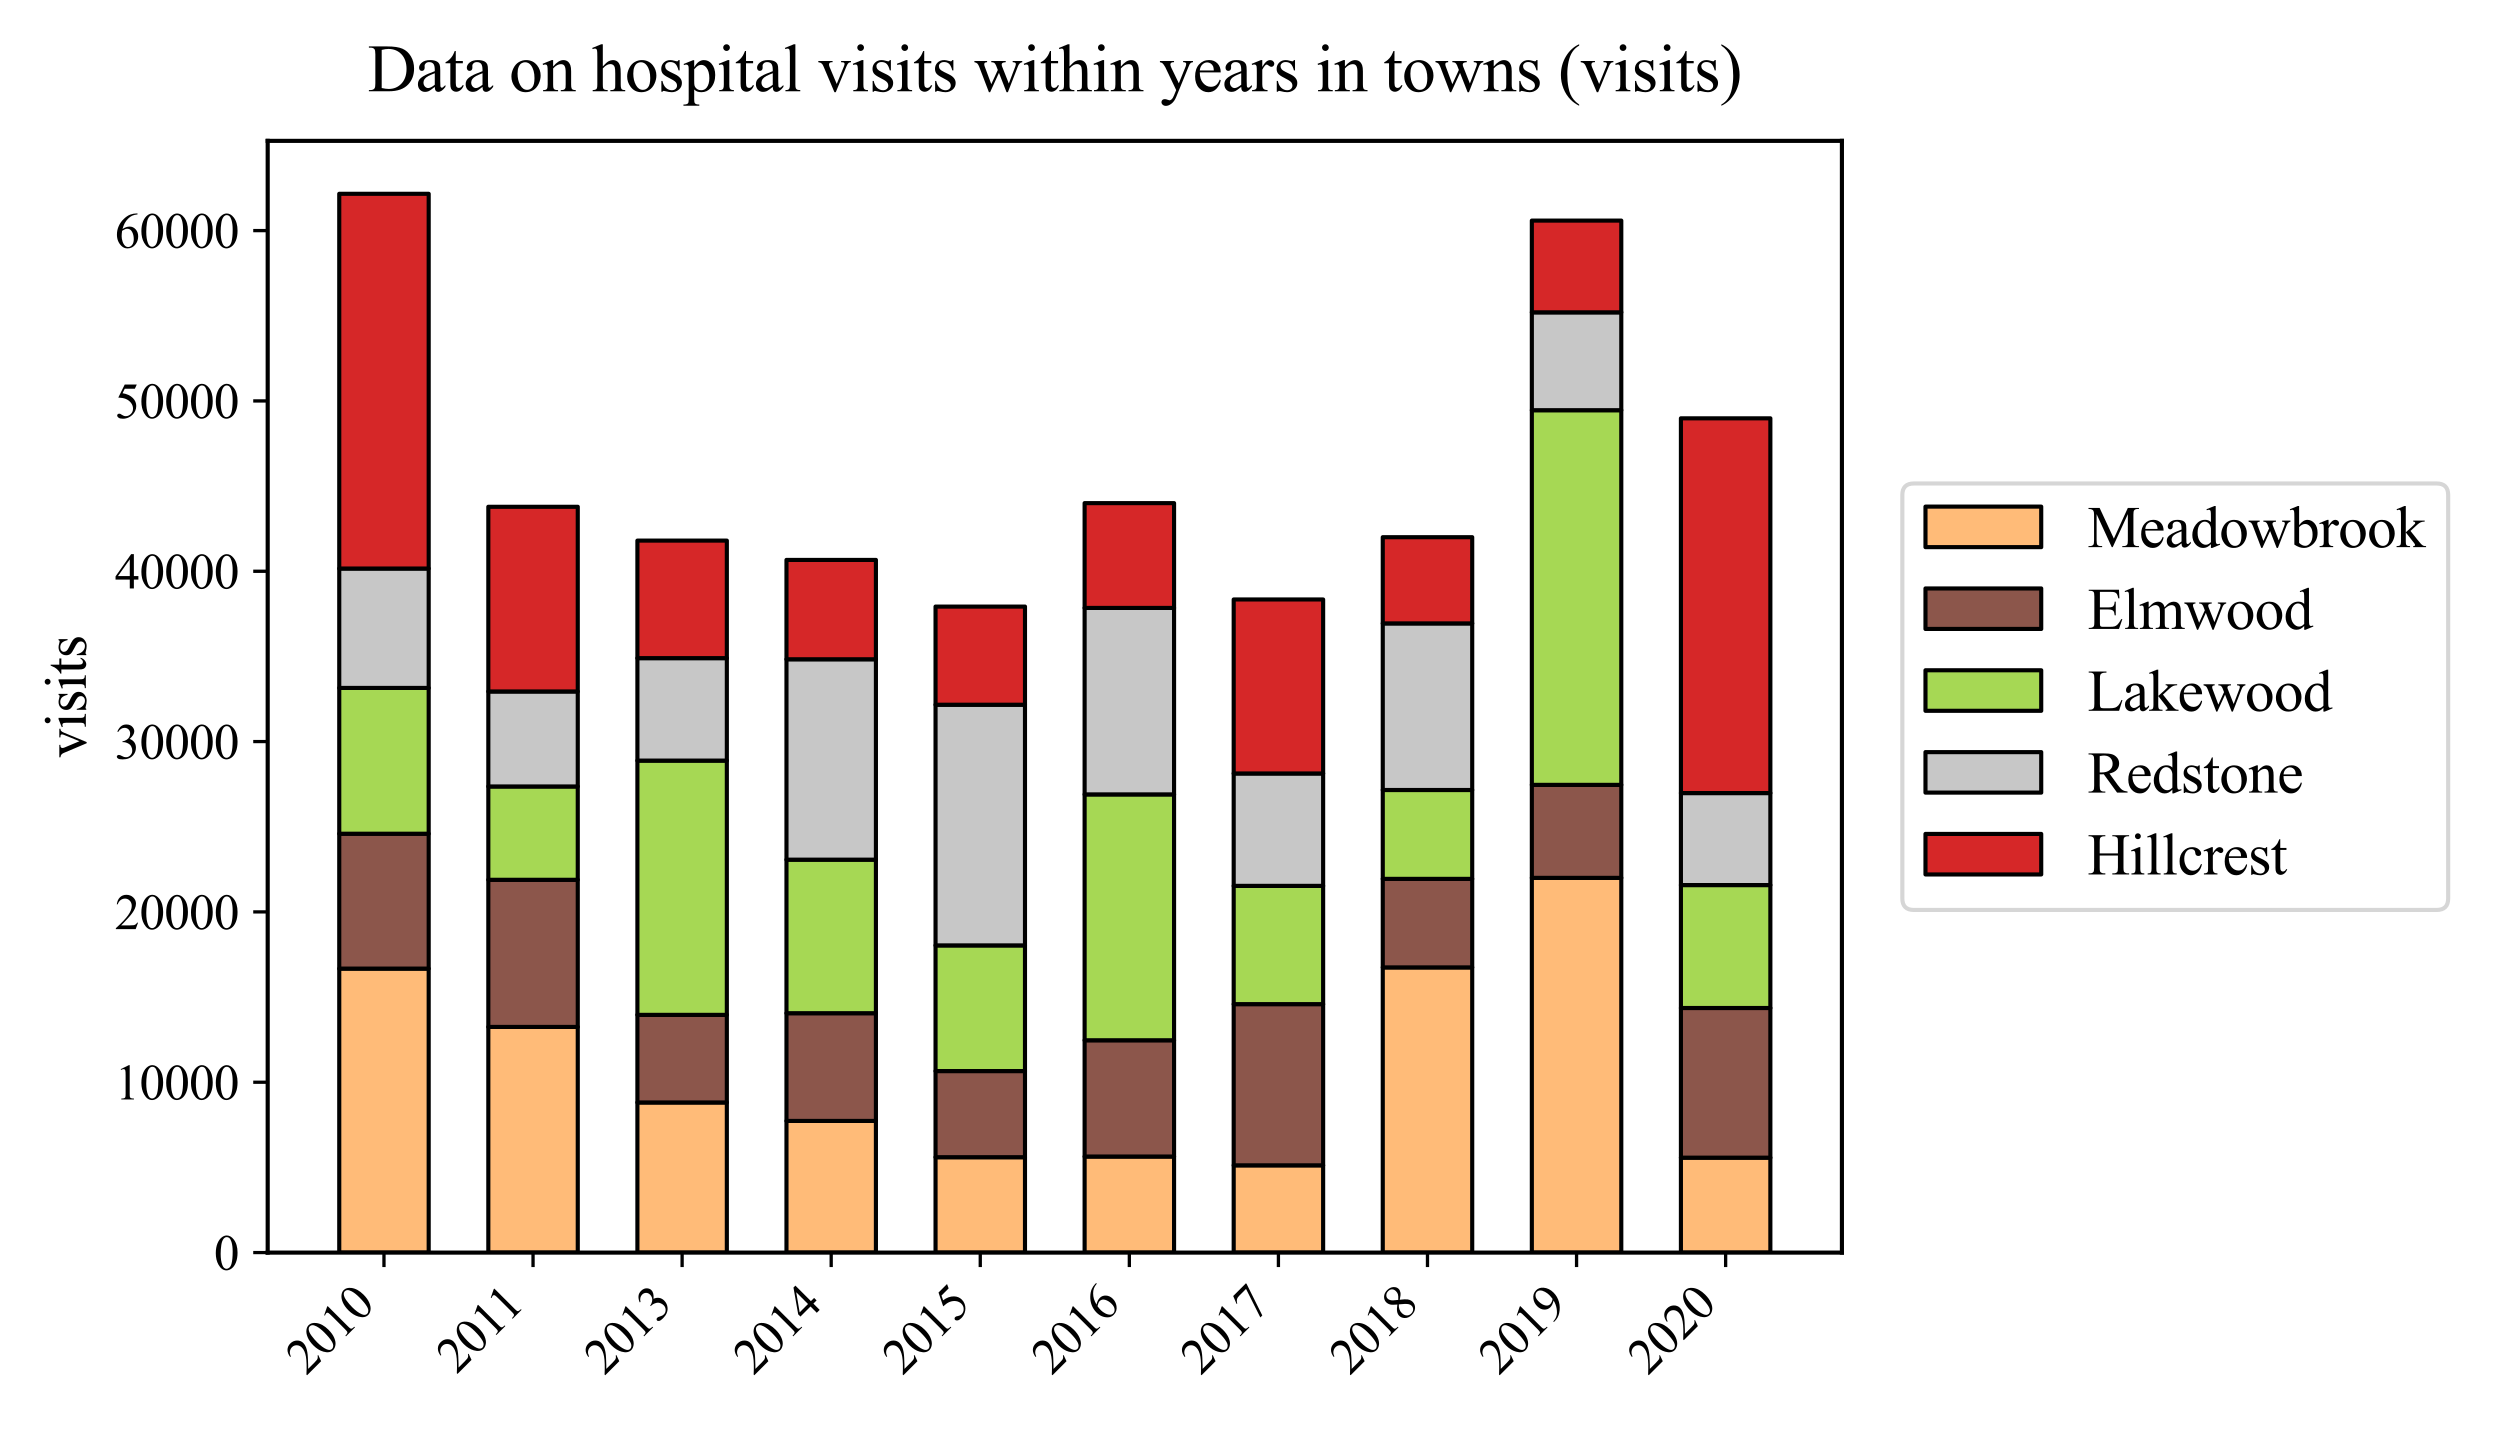 <?xml version="1.0" encoding="utf-8" standalone="no"?>
<!DOCTYPE svg PUBLIC "-//W3C//DTD SVG 1.1//EN"
  "http://www.w3.org/Graphics/SVG/1.1/DTD/svg11.dtd">
<svg xmlns:xlink="http://www.w3.org/1999/xlink" width="604.8pt" height="345.6pt" viewBox="0 0 604.8 345.6" xmlns="http://www.w3.org/2000/svg" version="1.1">
 <defs>
  <style type="text/css">*{stroke-linejoin: round; stroke-linecap: butt}</style>
 </defs>
 <g id="figure_1">
  <g id="patch_1">
   <path d="M 0 345.6 
L 604.8 345.6 
L 604.8 0 
L 0 0 
z
" style="fill: #ffffff"/>
  </g>
  <g id="axes_1">
   <g id="patch_2">
    <path d="M 64.76 303.023 
L 445.596 303.023 
L 445.596 34.08 
L 64.76 34.08 
z
" style="fill: #ffffff"/>
   </g>
   <g id="patch_3">
    <path d="M 82.071 303.023 
L 103.709 303.023 
L 103.709 234.332 
L 82.071 234.332 
z
" clip-path="url(#p3a86b2fcef)" style="fill: #ffbb78; stroke: #000000; stroke-linejoin: miter"/>
   </g>
   <g id="patch_4">
    <path d="M 118.135 303.023 
L 139.773 303.023 
L 139.773 248.437 
L 118.135 248.437 
z
" clip-path="url(#p3a86b2fcef)" style="fill: #ffbb78; stroke: #000000; stroke-linejoin: miter"/>
   </g>
   <g id="patch_5">
    <path d="M 154.199 303.023 
L 175.837 303.023 
L 175.837 266.708 
L 154.199 266.708 
z
" clip-path="url(#p3a86b2fcef)" style="fill: #ffbb78; stroke: #000000; stroke-linejoin: miter"/>
   </g>
   <g id="patch_6">
    <path d="M 190.263 303.023 
L 211.901 303.023 
L 211.901 271.174 
L 190.263 271.174 
z
" clip-path="url(#p3a86b2fcef)" style="fill: #ffbb78; stroke: #000000; stroke-linejoin: miter"/>
   </g>
   <g id="patch_7">
    <path d="M 226.327 303.023 
L 247.965 303.023 
L 247.965 279.943 
L 226.327 279.943 
z
" clip-path="url(#p3a86b2fcef)" style="fill: #ffbb78; stroke: #000000; stroke-linejoin: miter"/>
   </g>
   <g id="patch_8">
    <path d="M 262.391 303.023 
L 284.029 303.023 
L 284.029 279.791 
L 262.391 279.791 
z
" clip-path="url(#p3a86b2fcef)" style="fill: #ffbb78; stroke: #000000; stroke-linejoin: miter"/>
   </g>
   <g id="patch_9">
    <path d="M 298.455 303.023 
L 320.093 303.023 
L 320.093 281.913 
L 298.455 281.913 
z
" clip-path="url(#p3a86b2fcef)" style="fill: #ffbb78; stroke: #000000; stroke-linejoin: miter"/>
   </g>
   <g id="patch_10">
    <path d="M 334.519 303.023 
L 356.157 303.023 
L 356.157 234.031 
L 334.519 234.031 
z
" clip-path="url(#p3a86b2fcef)" style="fill: #ffbb78; stroke: #000000; stroke-linejoin: miter"/>
   </g>
   <g id="patch_11">
    <path d="M 370.583 303.023 
L 392.221 303.023 
L 392.221 212.368 
L 370.583 212.368 
z
" clip-path="url(#p3a86b2fcef)" style="fill: #ffbb78; stroke: #000000; stroke-linejoin: miter"/>
   </g>
   <g id="patch_12">
    <path d="M 406.647 303.023 
L 428.285 303.023 
L 428.285 280.063 
L 406.647 280.063 
z
" clip-path="url(#p3a86b2fcef)" style="fill: #ffbb78; stroke: #000000; stroke-linejoin: miter"/>
   </g>
   <g id="patch_13">
    <path d="M 82.071 234.332 
L 103.709 234.332 
L 103.709 201.692 
L 82.071 201.692 
z
" clip-path="url(#p3a86b2fcef)" style="fill: #8c564b; stroke: #000000; stroke-linejoin: miter"/>
   </g>
   <g id="patch_14">
    <path d="M 118.135 248.437 
L 139.773 248.437 
L 139.773 212.834 
L 118.135 212.834 
z
" clip-path="url(#p3a86b2fcef)" style="fill: #8c564b; stroke: #000000; stroke-linejoin: miter"/>
   </g>
   <g id="patch_15">
    <path d="M 154.199 266.708 
L 175.837 266.708 
L 175.837 245.511 
L 154.199 245.511 
z
" clip-path="url(#p3a86b2fcef)" style="fill: #8c564b; stroke: #000000; stroke-linejoin: miter"/>
   </g>
   <g id="patch_16">
    <path d="M 190.263 271.174 
L 211.901 271.174 
L 211.901 245.111 
L 190.263 245.111 
z
" clip-path="url(#p3a86b2fcef)" style="fill: #8c564b; stroke: #000000; stroke-linejoin: miter"/>
   </g>
   <g id="patch_17">
    <path d="M 226.327 279.943 
L 247.965 279.943 
L 247.965 259.113 
L 226.327 259.113 
z
" clip-path="url(#p3a86b2fcef)" style="fill: #8c564b; stroke: #000000; stroke-linejoin: miter"/>
   </g>
   <g id="patch_18">
    <path d="M 262.391 279.791 
L 284.029 279.791 
L 284.029 251.663 
L 262.391 251.663 
z
" clip-path="url(#p3a86b2fcef)" style="fill: #8c564b; stroke: #000000; stroke-linejoin: miter"/>
   </g>
   <g id="patch_19">
    <path d="M 298.455 281.913 
L 320.093 281.913 
L 320.093 242.927 
L 298.455 242.927 
z
" clip-path="url(#p3a86b2fcef)" style="fill: #8c564b; stroke: #000000; stroke-linejoin: miter"/>
   </g>
   <g id="patch_20">
    <path d="M 334.519 234.031 
L 356.157 234.031 
L 356.157 212.62 
L 334.519 212.62 
z
" clip-path="url(#p3a86b2fcef)" style="fill: #8c564b; stroke: #000000; stroke-linejoin: miter"/>
   </g>
   <g id="patch_21">
    <path d="M 370.583 212.368 
L 392.221 212.368 
L 392.221 189.87 
L 370.583 189.87 
z
" clip-path="url(#p3a86b2fcef)" style="fill: #8c564b; stroke: #000000; stroke-linejoin: miter"/>
   </g>
   <g id="patch_22">
    <path d="M 406.647 280.063 
L 428.285 280.063 
L 428.285 243.854 
L 406.647 243.854 
z
" clip-path="url(#p3a86b2fcef)" style="fill: #8c564b; stroke: #000000; stroke-linejoin: miter"/>
   </g>
   <g id="patch_23">
    <path d="M 82.071 201.692 
L 103.709 201.692 
L 103.709 166.431 
L 82.071 166.431 
z
" clip-path="url(#p3a86b2fcef)" style="fill: #a6d854; stroke: #000000; stroke-linejoin: miter"/>
   </g>
   <g id="patch_24">
    <path d="M 118.135 212.834 
L 139.773 212.834 
L 139.773 190.257 
L 118.135 190.257 
z
" clip-path="url(#p3a86b2fcef)" style="fill: #a6d854; stroke: #000000; stroke-linejoin: miter"/>
   </g>
   <g id="patch_25">
    <path d="M 154.199 245.511 
L 175.837 245.511 
L 175.837 184.006 
L 154.199 184.006 
z
" clip-path="url(#p3a86b2fcef)" style="fill: #a6d854; stroke: #000000; stroke-linejoin: miter"/>
   </g>
   <g id="patch_26">
    <path d="M 190.263 245.111 
L 211.901 245.111 
L 211.901 207.968 
L 190.263 207.968 
z
" clip-path="url(#p3a86b2fcef)" style="fill: #a6d854; stroke: #000000; stroke-linejoin: miter"/>
   </g>
   <g id="patch_27">
    <path d="M 226.327 259.113 
L 247.965 259.113 
L 247.965 228.707 
L 226.327 228.707 
z
" clip-path="url(#p3a86b2fcef)" style="fill: #a6d854; stroke: #000000; stroke-linejoin: miter"/>
   </g>
   <g id="patch_28">
    <path d="M 262.391 251.663 
L 284.029 251.663 
L 284.029 192.185 
L 262.391 192.185 
z
" clip-path="url(#p3a86b2fcef)" style="fill: #a6d854; stroke: #000000; stroke-linejoin: miter"/>
   </g>
   <g id="patch_29">
    <path d="M 298.455 242.927 
L 320.093 242.927 
L 320.093 214.313 
L 298.455 214.313 
z
" clip-path="url(#p3a86b2fcef)" style="fill: #a6d854; stroke: #000000; stroke-linejoin: miter"/>
   </g>
   <g id="patch_30">
    <path d="M 334.519 212.62 
L 356.157 212.62 
L 356.157 191.114 
L 334.519 191.114 
z
" clip-path="url(#p3a86b2fcef)" style="fill: #a6d854; stroke: #000000; stroke-linejoin: miter"/>
   </g>
   <g id="patch_31">
    <path d="M 370.583 189.87 
L 392.221 189.87 
L 392.221 99.236 
L 370.583 99.236 
z
" clip-path="url(#p3a86b2fcef)" style="fill: #a6d854; stroke: #000000; stroke-linejoin: miter"/>
   </g>
   <g id="patch_32">
    <path d="M 406.647 243.854 
L 428.285 243.854 
L 428.285 214.12 
L 406.647 214.12 
z
" clip-path="url(#p3a86b2fcef)" style="fill: #a6d854; stroke: #000000; stroke-linejoin: miter"/>
   </g>
   <g id="patch_33">
    <path d="M 82.071 166.431 
L 103.709 166.431 
L 103.709 137.541 
L 82.071 137.541 
z
" clip-path="url(#p3a86b2fcef)" style="fill: #c7c7c7; stroke: #000000; stroke-linejoin: miter"/>
   </g>
   <g id="patch_34">
    <path d="M 118.135 190.257 
L 139.773 190.257 
L 139.773 167.284 
L 118.135 167.284 
z
" clip-path="url(#p3a86b2fcef)" style="fill: #c7c7c7; stroke: #000000; stroke-linejoin: miter"/>
   </g>
   <g id="patch_35">
    <path d="M 154.199 184.006 
L 175.837 184.006 
L 175.837 159.22 
L 154.199 159.22 
z
" clip-path="url(#p3a86b2fcef)" style="fill: #c7c7c7; stroke: #000000; stroke-linejoin: miter"/>
   </g>
   <g id="patch_36">
    <path d="M 190.263 207.968 
L 211.901 207.968 
L 211.901 159.488 
L 190.263 159.488 
z
" clip-path="url(#p3a86b2fcef)" style="fill: #c7c7c7; stroke: #000000; stroke-linejoin: miter"/>
   </g>
   <g id="patch_37">
    <path d="M 226.327 228.707 
L 247.965 228.707 
L 247.965 170.482 
L 226.327 170.482 
z
" clip-path="url(#p3a86b2fcef)" style="fill: #c7c7c7; stroke: #000000; stroke-linejoin: miter"/>
   </g>
   <g id="patch_38">
    <path d="M 262.391 192.185 
L 284.029 192.185 
L 284.029 147.068 
L 262.391 147.068 
z
" clip-path="url(#p3a86b2fcef)" style="fill: #c7c7c7; stroke: #000000; stroke-linejoin: miter"/>
   </g>
   <g id="patch_39">
    <path d="M 298.455 214.313 
L 320.093 214.313 
L 320.093 187.113 
L 298.455 187.113 
z
" clip-path="url(#p3a86b2fcef)" style="fill: #c7c7c7; stroke: #000000; stroke-linejoin: miter"/>
   </g>
   <g id="patch_40">
    <path d="M 334.519 191.114 
L 356.157 191.114 
L 356.157 150.81 
L 334.519 150.81 
z
" clip-path="url(#p3a86b2fcef)" style="fill: #c7c7c7; stroke: #000000; stroke-linejoin: miter"/>
   </g>
   <g id="patch_41">
    <path d="M 370.583 99.236 
L 392.221 99.236 
L 392.221 75.554 
L 370.583 75.554 
z
" clip-path="url(#p3a86b2fcef)" style="fill: #c7c7c7; stroke: #000000; stroke-linejoin: miter"/>
   </g>
   <g id="patch_42">
    <path d="M 406.647 214.12 
L 428.285 214.12 
L 428.285 191.856 
L 406.647 191.856 
z
" clip-path="url(#p3a86b2fcef)" style="fill: #c7c7c7; stroke: #000000; stroke-linejoin: miter"/>
   </g>
   <g id="patch_43">
    <path d="M 82.071 137.541 
L 103.709 137.541 
L 103.709 46.887 
L 82.071 46.887 
z
" clip-path="url(#p3a86b2fcef)" style="fill: #d62728; stroke: #000000; stroke-linejoin: miter"/>
   </g>
   <g id="patch_44">
    <path d="M 118.135 167.284 
L 139.773 167.284 
L 139.773 122.6 
L 118.135 122.6 
z
" clip-path="url(#p3a86b2fcef)" style="fill: #d62728; stroke: #000000; stroke-linejoin: miter"/>
   </g>
   <g id="patch_45">
    <path d="M 154.199 159.22 
L 175.837 159.22 
L 175.837 130.788 
L 154.199 130.788 
z
" clip-path="url(#p3a86b2fcef)" style="fill: #d62728; stroke: #000000; stroke-linejoin: miter"/>
   </g>
   <g id="patch_46">
    <path d="M 190.263 159.488 
L 211.901 159.488 
L 211.901 135.456 
L 190.263 135.456 
z
" clip-path="url(#p3a86b2fcef)" style="fill: #d62728; stroke: #000000; stroke-linejoin: miter"/>
   </g>
   <g id="patch_47">
    <path d="M 226.327 170.482 
L 247.965 170.482 
L 247.965 146.743 
L 226.327 146.743 
z
" clip-path="url(#p3a86b2fcef)" style="fill: #d62728; stroke: #000000; stroke-linejoin: miter"/>
   </g>
   <g id="patch_48">
    <path d="M 262.391 147.068 
L 284.029 147.068 
L 284.029 121.718 
L 262.391 121.718 
z
" clip-path="url(#p3a86b2fcef)" style="fill: #d62728; stroke: #000000; stroke-linejoin: miter"/>
   </g>
   <g id="patch_49">
    <path d="M 298.455 187.113 
L 320.093 187.113 
L 320.093 145.029 
L 298.455 145.029 
z
" clip-path="url(#p3a86b2fcef)" style="fill: #d62728; stroke: #000000; stroke-linejoin: miter"/>
   </g>
   <g id="patch_50">
    <path d="M 334.519 150.81 
L 356.157 150.81 
L 356.157 129.959 
L 334.519 129.959 
z
" clip-path="url(#p3a86b2fcef)" style="fill: #d62728; stroke: #000000; stroke-linejoin: miter"/>
   </g>
   <g id="patch_51">
    <path d="M 370.583 75.554 
L 392.221 75.554 
L 392.221 53.369 
L 370.583 53.369 
z
" clip-path="url(#p3a86b2fcef)" style="fill: #d62728; stroke: #000000; stroke-linejoin: miter"/>
   </g>
   <g id="patch_52">
    <path d="M 406.647 191.856 
L 428.285 191.856 
L 428.285 101.201 
L 406.647 101.201 
z
" clip-path="url(#p3a86b2fcef)" style="fill: #d62728; stroke: #000000; stroke-linejoin: miter"/>
   </g>
   <g id="matplotlib.axis_1">
    <g id="xtick_1">
     <g id="line2d_1">
      <defs>
       <path id="md716d9a8f6" d="M 0 0 
L 0 3.5 
" style="stroke: #000000; stroke-width: 0.8"/>
      </defs>
      <g>
       <use xlink:href="#md716d9a8f6" x="92.89" y="303.023" style="stroke: #000000; stroke-width: 0.8"/>
      </g>
     </g>
     <g id="text_1">
      <!-- 2010 -->
      <g transform="translate(74.104 332.886) rotate(-45) scale(0.12 -0.12)">
       <defs>
        <path id="TimesNewRomanPSMT-32" d="M 2934 816 
L 2638 0 
L 138 0 
L 138 116 
Q 1241 1122 1691 1759 
Q 2141 2397 2141 2925 
Q 2141 3328 1894 3587 
Q 1647 3847 1303 3847 
Q 991 3847 742 3664 
Q 494 3481 375 3128 
L 259 3128 
Q 338 3706 661 4015 
Q 984 4325 1469 4325 
Q 1984 4325 2329 3994 
Q 2675 3663 2675 3213 
Q 2675 2891 2525 2569 
Q 2294 2063 1775 1497 
Q 997 647 803 472 
L 1909 472 
Q 2247 472 2383 497 
Q 2519 522 2628 598 
Q 2738 675 2819 816 
L 2934 816 
z
" transform="scale(0.016)"/>
        <path id="TimesNewRomanPSMT-30" d="M 231 2094 
Q 231 2819 450 3342 
Q 669 3866 1031 4122 
Q 1313 4325 1613 4325 
Q 2100 4325 2488 3828 
Q 2972 3213 2972 2159 
Q 2972 1422 2759 906 
Q 2547 391 2217 158 
Q 1888 -75 1581 -75 
Q 975 -75 572 641 
Q 231 1244 231 2094 
z
M 844 2016 
Q 844 1141 1059 588 
Q 1238 122 1591 122 
Q 1759 122 1940 273 
Q 2122 425 2216 781 
Q 2359 1319 2359 2297 
Q 2359 3022 2209 3506 
Q 2097 3866 1919 4016 
Q 1791 4119 1609 4119 
Q 1397 4119 1231 3928 
Q 1006 3669 925 3112 
Q 844 2556 844 2016 
z
" transform="scale(0.016)"/>
        <path id="TimesNewRomanPSMT-31" d="M 750 3822 
L 1781 4325 
L 1884 4325 
L 1884 747 
Q 1884 391 1914 303 
Q 1944 216 2037 169 
Q 2131 122 2419 116 
L 2419 0 
L 825 0 
L 825 116 
Q 1125 122 1212 167 
Q 1300 213 1334 289 
Q 1369 366 1369 747 
L 1369 3034 
Q 1369 3497 1338 3628 
Q 1316 3728 1258 3775 
Q 1200 3822 1119 3822 
Q 1003 3822 797 3725 
L 750 3822 
z
" transform="scale(0.016)"/>
       </defs>
       <use xlink:href="#TimesNewRomanPSMT-32"/>
       <use xlink:href="#TimesNewRomanPSMT-30" x="50"/>
       <use xlink:href="#TimesNewRomanPSMT-31" x="100"/>
       <use xlink:href="#TimesNewRomanPSMT-30" x="150"/>
      </g>
     </g>
    </g>
    <g id="xtick_2">
     <g id="line2d_2">
      <g>
       <use xlink:href="#md716d9a8f6" x="128.954" y="303.023" style="stroke: #000000; stroke-width: 0.8"/>
      </g>
     </g>
     <g id="text_2">
      <!-- 2011 -->
      <g transform="translate(110.486 332.567) rotate(-45) scale(0.12 -0.12)">
       <use xlink:href="#TimesNewRomanPSMT-32"/>
       <use xlink:href="#TimesNewRomanPSMT-30" x="50"/>
       <use xlink:href="#TimesNewRomanPSMT-31" x="100"/>
       <use xlink:href="#TimesNewRomanPSMT-31" x="146.25"/>
      </g>
     </g>
    </g>
    <g id="xtick_3">
     <g id="line2d_3">
      <g>
       <use xlink:href="#md716d9a8f6" x="165.018" y="303.023" style="stroke: #000000; stroke-width: 0.8"/>
      </g>
     </g>
     <g id="text_3">
      <!-- 2013 -->
      <g transform="translate(146.232 332.886) rotate(-45) scale(0.12 -0.12)">
       <defs>
        <path id="TimesNewRomanPSMT-33" d="M 325 3431 
Q 506 3859 782 4092 
Q 1059 4325 1472 4325 
Q 1981 4325 2253 3994 
Q 2459 3747 2459 3466 
Q 2459 3003 1878 2509 
Q 2269 2356 2469 2072 
Q 2669 1788 2669 1403 
Q 2669 853 2319 450 
Q 1863 -75 997 -75 
Q 569 -75 414 31 
Q 259 138 259 259 
Q 259 350 332 419 
Q 406 488 509 488 
Q 588 488 669 463 
Q 722 447 909 348 
Q 1097 250 1169 231 
Q 1284 197 1416 197 
Q 1734 197 1970 444 
Q 2206 691 2206 1028 
Q 2206 1275 2097 1509 
Q 2016 1684 1919 1775 
Q 1784 1900 1550 2001 
Q 1316 2103 1072 2103 
L 972 2103 
L 972 2197 
Q 1219 2228 1467 2375 
Q 1716 2522 1828 2728 
Q 1941 2934 1941 3181 
Q 1941 3503 1739 3701 
Q 1538 3900 1238 3900 
Q 753 3900 428 3381 
L 325 3431 
z
" transform="scale(0.016)"/>
       </defs>
       <use xlink:href="#TimesNewRomanPSMT-32"/>
       <use xlink:href="#TimesNewRomanPSMT-30" x="50"/>
       <use xlink:href="#TimesNewRomanPSMT-31" x="100"/>
       <use xlink:href="#TimesNewRomanPSMT-33" x="150"/>
      </g>
     </g>
    </g>
    <g id="xtick_4">
     <g id="line2d_4">
      <g>
       <use xlink:href="#md716d9a8f6" x="201.082" y="303.023" style="stroke: #000000; stroke-width: 0.8"/>
      </g>
     </g>
     <g id="text_4">
      <!-- 2014 -->
      <g transform="translate(182.296 332.886) rotate(-45) scale(0.12 -0.12)">
       <defs>
        <path id="TimesNewRomanPSMT-34" d="M 2978 1563 
L 2978 1119 
L 2409 1119 
L 2409 0 
L 1894 0 
L 1894 1119 
L 100 1119 
L 100 1519 
L 2066 4325 
L 2409 4325 
L 2409 1563 
L 2978 1563 
z
M 1894 1563 
L 1894 3666 
L 406 1563 
L 1894 1563 
z
" transform="scale(0.016)"/>
       </defs>
       <use xlink:href="#TimesNewRomanPSMT-32"/>
       <use xlink:href="#TimesNewRomanPSMT-30" x="50"/>
       <use xlink:href="#TimesNewRomanPSMT-31" x="100"/>
       <use xlink:href="#TimesNewRomanPSMT-34" x="150"/>
      </g>
     </g>
    </g>
    <g id="xtick_5">
     <g id="line2d_5">
      <g>
       <use xlink:href="#md716d9a8f6" x="237.146" y="303.023" style="stroke: #000000; stroke-width: 0.8"/>
      </g>
     </g>
     <g id="text_5">
      <!-- 2015 -->
      <g transform="translate(218.36 332.886) rotate(-45) scale(0.12 -0.12)">
       <defs>
        <path id="TimesNewRomanPSMT-35" d="M 2778 4238 
L 2534 3706 
L 1259 3706 
L 981 3138 
Q 1809 3016 2294 2522 
Q 2709 2097 2709 1522 
Q 2709 1188 2573 903 
Q 2438 619 2231 419 
Q 2025 219 1772 97 
Q 1413 -75 1034 -75 
Q 653 -75 479 54 
Q 306 184 306 341 
Q 306 428 378 495 
Q 450 563 559 563 
Q 641 563 702 538 
Q 763 513 909 409 
Q 1144 247 1384 247 
Q 1750 247 2026 523 
Q 2303 800 2303 1197 
Q 2303 1581 2056 1914 
Q 1809 2247 1375 2428 
Q 1034 2569 447 2591 
L 1259 4238 
L 2778 4238 
z
" transform="scale(0.016)"/>
       </defs>
       <use xlink:href="#TimesNewRomanPSMT-32"/>
       <use xlink:href="#TimesNewRomanPSMT-30" x="50"/>
       <use xlink:href="#TimesNewRomanPSMT-31" x="100"/>
       <use xlink:href="#TimesNewRomanPSMT-35" x="150"/>
      </g>
     </g>
    </g>
    <g id="xtick_6">
     <g id="line2d_6">
      <g>
       <use xlink:href="#md716d9a8f6" x="273.21" y="303.023" style="stroke: #000000; stroke-width: 0.8"/>
      </g>
     </g>
     <g id="text_6">
      <!-- 2016 -->
      <g transform="translate(254.424 332.886) rotate(-45) scale(0.12 -0.12)">
       <defs>
        <path id="TimesNewRomanPSMT-36" d="M 2869 4325 
L 2869 4209 
Q 2456 4169 2195 4045 
Q 1934 3922 1679 3669 
Q 1425 3416 1258 3105 
Q 1091 2794 978 2366 
Q 1428 2675 1881 2675 
Q 2316 2675 2634 2325 
Q 2953 1975 2953 1425 
Q 2953 894 2631 456 
Q 2244 -75 1606 -75 
Q 1172 -75 869 213 
Q 275 772 275 1663 
Q 275 2231 503 2743 
Q 731 3256 1154 3653 
Q 1578 4050 1965 4187 
Q 2353 4325 2688 4325 
L 2869 4325 
z
M 925 2138 
Q 869 1716 869 1456 
Q 869 1156 980 804 
Q 1091 453 1309 247 
Q 1469 100 1697 100 
Q 1969 100 2183 356 
Q 2397 613 2397 1088 
Q 2397 1622 2184 2012 
Q 1972 2403 1581 2403 
Q 1463 2403 1327 2353 
Q 1191 2303 925 2138 
z
" transform="scale(0.016)"/>
       </defs>
       <use xlink:href="#TimesNewRomanPSMT-32"/>
       <use xlink:href="#TimesNewRomanPSMT-30" x="50"/>
       <use xlink:href="#TimesNewRomanPSMT-31" x="100"/>
       <use xlink:href="#TimesNewRomanPSMT-36" x="150"/>
      </g>
     </g>
    </g>
    <g id="xtick_7">
     <g id="line2d_7">
      <g>
       <use xlink:href="#md716d9a8f6" x="309.274" y="303.023" style="stroke: #000000; stroke-width: 0.8"/>
      </g>
     </g>
     <g id="text_7">
      <!-- 2017 -->
      <g transform="translate(290.488 332.886) rotate(-45) scale(0.12 -0.12)">
       <defs>
        <path id="TimesNewRomanPSMT-37" d="M 644 4238 
L 2916 4238 
L 2916 4119 
L 1503 -88 
L 1153 -88 
L 2419 3728 
L 1253 3728 
Q 900 3728 750 3644 
Q 488 3500 328 3200 
L 238 3234 
L 644 4238 
z
" transform="scale(0.016)"/>
       </defs>
       <use xlink:href="#TimesNewRomanPSMT-32"/>
       <use xlink:href="#TimesNewRomanPSMT-30" x="50"/>
       <use xlink:href="#TimesNewRomanPSMT-31" x="100"/>
       <use xlink:href="#TimesNewRomanPSMT-37" x="150"/>
      </g>
     </g>
    </g>
    <g id="xtick_8">
     <g id="line2d_8">
      <g>
       <use xlink:href="#md716d9a8f6" x="345.338" y="303.023" style="stroke: #000000; stroke-width: 0.8"/>
      </g>
     </g>
     <g id="text_8">
      <!-- 2018 -->
      <g transform="translate(326.552 332.886) rotate(-45) scale(0.12 -0.12)">
       <defs>
        <path id="TimesNewRomanPSMT-38" d="M 1228 2134 
Q 725 2547 579 2797 
Q 434 3047 434 3316 
Q 434 3728 753 4026 
Q 1072 4325 1600 4325 
Q 2113 4325 2425 4047 
Q 2738 3769 2738 3413 
Q 2738 3175 2569 2928 
Q 2400 2681 1866 2347 
Q 2416 1922 2594 1678 
Q 2831 1359 2831 1006 
Q 2831 559 2490 242 
Q 2150 -75 1597 -75 
Q 994 -75 656 303 
Q 388 606 388 966 
Q 388 1247 577 1523 
Q 766 1800 1228 2134 
z
M 1719 2469 
Q 2094 2806 2194 3001 
Q 2294 3197 2294 3444 
Q 2294 3772 2109 3958 
Q 1925 4144 1606 4144 
Q 1288 4144 1088 3959 
Q 888 3775 888 3528 
Q 888 3366 970 3203 
Q 1053 3041 1206 2894 
L 1719 2469 
z
M 1375 2016 
Q 1116 1797 991 1539 
Q 866 1281 866 981 
Q 866 578 1086 336 
Q 1306 94 1647 94 
Q 1984 94 2187 284 
Q 2391 475 2391 747 
Q 2391 972 2272 1150 
Q 2050 1481 1375 2016 
z
" transform="scale(0.016)"/>
       </defs>
       <use xlink:href="#TimesNewRomanPSMT-32"/>
       <use xlink:href="#TimesNewRomanPSMT-30" x="50"/>
       <use xlink:href="#TimesNewRomanPSMT-31" x="100"/>
       <use xlink:href="#TimesNewRomanPSMT-38" x="150"/>
      </g>
     </g>
    </g>
    <g id="xtick_9">
     <g id="line2d_9">
      <g>
       <use xlink:href="#md716d9a8f6" x="381.402" y="303.023" style="stroke: #000000; stroke-width: 0.8"/>
      </g>
     </g>
     <g id="text_9">
      <!-- 2019 -->
      <g transform="translate(362.616 332.886) rotate(-45) scale(0.12 -0.12)">
       <defs>
        <path id="TimesNewRomanPSMT-39" d="M 338 -88 
L 338 28 
Q 744 34 1094 217 
Q 1444 400 1770 856 
Q 2097 1313 2225 1859 
Q 1734 1544 1338 1544 
Q 891 1544 572 1889 
Q 253 2234 253 2806 
Q 253 3363 572 3797 
Q 956 4325 1575 4325 
Q 2097 4325 2469 3894 
Q 2925 3359 2925 2575 
Q 2925 1869 2578 1258 
Q 2231 647 1613 244 
Q 1109 -88 516 -88 
L 338 -88 
z
M 2275 2091 
Q 2331 2497 2331 2741 
Q 2331 3044 2228 3395 
Q 2125 3747 1936 3934 
Q 1747 4122 1506 4122 
Q 1228 4122 1018 3872 
Q 809 3622 809 3128 
Q 809 2469 1088 2097 
Q 1291 1828 1588 1828 
Q 1731 1828 1928 1897 
Q 2125 1966 2275 2091 
z
" transform="scale(0.016)"/>
       </defs>
       <use xlink:href="#TimesNewRomanPSMT-32"/>
       <use xlink:href="#TimesNewRomanPSMT-30" x="50"/>
       <use xlink:href="#TimesNewRomanPSMT-31" x="100"/>
       <use xlink:href="#TimesNewRomanPSMT-39" x="150"/>
      </g>
     </g>
    </g>
    <g id="xtick_10">
     <g id="line2d_10">
      <g>
       <use xlink:href="#md716d9a8f6" x="417.466" y="303.023" style="stroke: #000000; stroke-width: 0.8"/>
      </g>
     </g>
     <g id="text_10">
      <!-- 2020 -->
      <g transform="translate(398.68 332.886) rotate(-45) scale(0.12 -0.12)">
       <use xlink:href="#TimesNewRomanPSMT-32"/>
       <use xlink:href="#TimesNewRomanPSMT-30" x="50"/>
       <use xlink:href="#TimesNewRomanPSMT-32" x="100"/>
       <use xlink:href="#TimesNewRomanPSMT-30" x="150"/>
      </g>
     </g>
    </g>
   </g>
   <g id="matplotlib.axis_2">
    <g id="ytick_1">
     <g id="line2d_11">
      <defs>
       <path id="mcad1c0f678" d="M 0 0 
L -3.5 0 
" style="stroke: #000000; stroke-width: 0.8"/>
      </defs>
      <g>
       <use xlink:href="#mcad1c0f678" x="64.76" y="303.023" style="stroke: #000000; stroke-width: 0.8"/>
      </g>
     </g>
     <g id="text_11">
      <!-- 0 -->
      <g transform="translate(51.76 307.189) scale(0.12 -0.12)">
       <use xlink:href="#TimesNewRomanPSMT-30"/>
      </g>
     </g>
    </g>
    <g id="ytick_2">
     <g id="line2d_12">
      <g>
       <use xlink:href="#mcad1c0f678" x="64.76" y="261.816" style="stroke: #000000; stroke-width: 0.8"/>
      </g>
     </g>
     <g id="text_12">
      <!-- 10000 -->
      <g transform="translate(27.76 265.983) scale(0.12 -0.12)">
       <use xlink:href="#TimesNewRomanPSMT-31"/>
       <use xlink:href="#TimesNewRomanPSMT-30" x="50"/>
       <use xlink:href="#TimesNewRomanPSMT-30" x="100"/>
       <use xlink:href="#TimesNewRomanPSMT-30" x="150"/>
       <use xlink:href="#TimesNewRomanPSMT-30" x="200"/>
      </g>
     </g>
    </g>
    <g id="ytick_3">
     <g id="line2d_13">
      <g>
       <use xlink:href="#mcad1c0f678" x="64.76" y="220.61" style="stroke: #000000; stroke-width: 0.8"/>
      </g>
     </g>
     <g id="text_13">
      <!-- 20000 -->
      <g transform="translate(27.76 224.776) scale(0.12 -0.12)">
       <use xlink:href="#TimesNewRomanPSMT-32"/>
       <use xlink:href="#TimesNewRomanPSMT-30" x="50"/>
       <use xlink:href="#TimesNewRomanPSMT-30" x="100"/>
       <use xlink:href="#TimesNewRomanPSMT-30" x="150"/>
       <use xlink:href="#TimesNewRomanPSMT-30" x="200"/>
      </g>
     </g>
    </g>
    <g id="ytick_4">
     <g id="line2d_14">
      <g>
       <use xlink:href="#mcad1c0f678" x="64.76" y="179.403" style="stroke: #000000; stroke-width: 0.8"/>
      </g>
     </g>
     <g id="text_14">
      <!-- 30000 -->
      <g transform="translate(27.76 183.569) scale(0.12 -0.12)">
       <use xlink:href="#TimesNewRomanPSMT-33"/>
       <use xlink:href="#TimesNewRomanPSMT-30" x="50"/>
       <use xlink:href="#TimesNewRomanPSMT-30" x="100"/>
       <use xlink:href="#TimesNewRomanPSMT-30" x="150"/>
       <use xlink:href="#TimesNewRomanPSMT-30" x="200"/>
      </g>
     </g>
    </g>
    <g id="ytick_5">
     <g id="line2d_15">
      <g>
       <use xlink:href="#mcad1c0f678" x="64.76" y="138.197" style="stroke: #000000; stroke-width: 0.8"/>
      </g>
     </g>
     <g id="text_15">
      <!-- 40000 -->
      <g transform="translate(27.76 142.363) scale(0.12 -0.12)">
       <use xlink:href="#TimesNewRomanPSMT-34"/>
       <use xlink:href="#TimesNewRomanPSMT-30" x="50"/>
       <use xlink:href="#TimesNewRomanPSMT-30" x="100"/>
       <use xlink:href="#TimesNewRomanPSMT-30" x="150"/>
       <use xlink:href="#TimesNewRomanPSMT-30" x="200"/>
      </g>
     </g>
    </g>
    <g id="ytick_6">
     <g id="line2d_16">
      <g>
       <use xlink:href="#mcad1c0f678" x="64.76" y="96.99" style="stroke: #000000; stroke-width: 0.8"/>
      </g>
     </g>
     <g id="text_16">
      <!-- 50000 -->
      <g transform="translate(27.76 101.156) scale(0.12 -0.12)">
       <use xlink:href="#TimesNewRomanPSMT-35"/>
       <use xlink:href="#TimesNewRomanPSMT-30" x="50"/>
       <use xlink:href="#TimesNewRomanPSMT-30" x="100"/>
       <use xlink:href="#TimesNewRomanPSMT-30" x="150"/>
       <use xlink:href="#TimesNewRomanPSMT-30" x="200"/>
      </g>
     </g>
    </g>
    <g id="ytick_7">
     <g id="line2d_17">
      <g>
       <use xlink:href="#mcad1c0f678" x="64.76" y="55.783" style="stroke: #000000; stroke-width: 0.8"/>
      </g>
     </g>
     <g id="text_17">
      <!-- 60000 -->
      <g transform="translate(27.76 59.95) scale(0.12 -0.12)">
       <use xlink:href="#TimesNewRomanPSMT-36"/>
       <use xlink:href="#TimesNewRomanPSMT-30" x="50"/>
       <use xlink:href="#TimesNewRomanPSMT-30" x="100"/>
       <use xlink:href="#TimesNewRomanPSMT-30" x="150"/>
       <use xlink:href="#TimesNewRomanPSMT-30" x="200"/>
      </g>
     </g>
    </g>
    <g id="text_18">
     <!-- visits -->
     <g transform="translate(20.765 183.335) rotate(-90) scale(0.14 -0.14)">
      <defs>
       <path id="TimesNewRomanPSMT-76" d="M 53 2863 
L 1400 2863 
L 1400 2747 
L 1313 2747 
Q 1191 2747 1127 2687 
Q 1063 2628 1063 2528 
Q 1063 2419 1128 2269 
L 1794 688 
L 2463 2328 
Q 2534 2503 2534 2594 
Q 2534 2638 2509 2666 
Q 2475 2713 2422 2730 
Q 2369 2747 2206 2747 
L 2206 2863 
L 3141 2863 
L 3141 2747 
Q 2978 2734 2916 2681 
Q 2806 2588 2719 2369 
L 1703 -88 
L 1575 -88 
L 553 2328 
Q 484 2497 421 2570 
Q 359 2644 263 2694 
Q 209 2722 53 2747 
L 53 2863 
z
" transform="scale(0.016)"/>
       <path id="TimesNewRomanPSMT-69" d="M 928 4444 
Q 1059 4444 1151 4351 
Q 1244 4259 1244 4128 
Q 1244 3997 1151 3903 
Q 1059 3809 928 3809 
Q 797 3809 703 3903 
Q 609 3997 609 4128 
Q 609 4259 701 4351 
Q 794 4444 928 4444 
z
M 1188 2947 
L 1188 647 
Q 1188 378 1227 289 
Q 1266 200 1342 156 
Q 1419 113 1622 113 
L 1622 0 
L 231 0 
L 231 113 
Q 441 113 512 153 
Q 584 194 626 287 
Q 669 381 669 647 
L 669 1750 
Q 669 2216 641 2353 
Q 619 2453 572 2492 
Q 525 2531 444 2531 
Q 356 2531 231 2484 
L 188 2597 
L 1050 2947 
L 1188 2947 
z
" transform="scale(0.016)"/>
       <path id="TimesNewRomanPSMT-73" d="M 2050 2947 
L 2050 1972 
L 1947 1972 
Q 1828 2431 1642 2597 
Q 1456 2763 1169 2763 
Q 950 2763 815 2647 
Q 681 2531 681 2391 
Q 681 2216 781 2091 
Q 878 1963 1175 1819 
L 1631 1597 
Q 2266 1288 2266 781 
Q 2266 391 1970 151 
Q 1675 -88 1309 -88 
Q 1047 -88 709 6 
Q 606 38 541 38 
Q 469 38 428 -44 
L 325 -44 
L 325 978 
L 428 978 
Q 516 541 762 319 
Q 1009 97 1316 97 
Q 1531 97 1667 223 
Q 1803 350 1803 528 
Q 1803 744 1651 891 
Q 1500 1038 1047 1263 
Q 594 1488 453 1669 
Q 313 1847 313 2119 
Q 313 2472 555 2709 
Q 797 2947 1181 2947 
Q 1350 2947 1591 2875 
Q 1750 2828 1803 2828 
Q 1853 2828 1881 2850 
Q 1909 2872 1947 2947 
L 2050 2947 
z
" transform="scale(0.016)"/>
       <path id="TimesNewRomanPSMT-74" d="M 1031 3803 
L 1031 2863 
L 1700 2863 
L 1700 2644 
L 1031 2644 
L 1031 788 
Q 1031 509 1111 412 
Q 1191 316 1316 316 
Q 1419 316 1516 380 
Q 1613 444 1666 569 
L 1788 569 
Q 1678 263 1478 108 
Q 1278 -47 1066 -47 
Q 922 -47 784 33 
Q 647 113 581 261 
Q 516 409 516 719 
L 516 2644 
L 63 2644 
L 63 2747 
Q 234 2816 414 2980 
Q 594 3144 734 3369 
Q 806 3488 934 3803 
L 1031 3803 
z
" transform="scale(0.016)"/>
      </defs>
      <use xlink:href="#TimesNewRomanPSMT-76"/>
      <use xlink:href="#TimesNewRomanPSMT-69" x="50"/>
      <use xlink:href="#TimesNewRomanPSMT-73" x="77.783"/>
      <use xlink:href="#TimesNewRomanPSMT-69" x="116.699"/>
      <use xlink:href="#TimesNewRomanPSMT-74" x="144.482"/>
      <use xlink:href="#TimesNewRomanPSMT-73" x="172.266"/>
     </g>
    </g>
   </g>
   <g id="patch_53">
    <path d="M 64.76 303.023 
L 64.76 34.08 
" style="fill: none; stroke: #000000; stroke-linejoin: miter; stroke-linecap: square"/>
   </g>
   <g id="patch_54">
    <path d="M 445.596 303.023 
L 445.596 34.08 
" style="fill: none; stroke: #000000; stroke-linejoin: miter; stroke-linecap: square"/>
   </g>
   <g id="patch_55">
    <path d="M 64.76 303.023 
L 445.596 303.023 
" style="fill: none; stroke: #000000; stroke-linejoin: miter; stroke-linecap: square"/>
   </g>
   <g id="patch_56">
    <path d="M 64.76 34.08 
L 445.596 34.08 
" style="fill: none; stroke: #000000; stroke-linejoin: miter; stroke-linecap: square"/>
   </g>
   <g id="text_19">
    <!-- Data on hospital visits within years in towns (visits) -->
    <g transform="translate(88.964 22.08) scale(0.16 -0.16)">
     <defs>
      <path id="TimesNewRomanPSMT-44" d="M 109 0 
L 109 116 
L 269 116 
Q 538 116 650 288 
Q 719 391 719 750 
L 719 3488 
Q 719 3884 631 3984 
Q 509 4122 269 4122 
L 109 4122 
L 109 4238 
L 1834 4238 
Q 2784 4238 3279 4022 
Q 3775 3806 4076 3303 
Q 4378 2800 4378 2141 
Q 4378 1256 3841 663 
Q 3238 0 2003 0 
L 109 0 
z
M 1319 306 
Q 1716 219 1984 219 
Q 2709 219 3187 728 
Q 3666 1238 3666 2109 
Q 3666 2988 3187 3494 
Q 2709 4000 1959 4000 
Q 1678 4000 1319 3909 
L 1319 306 
z
" transform="scale(0.016)"/>
      <path id="TimesNewRomanPSMT-61" d="M 1822 413 
Q 1381 72 1269 19 
Q 1100 -59 909 -59 
Q 613 -59 420 144 
Q 228 347 228 678 
Q 228 888 322 1041 
Q 450 1253 767 1440 
Q 1084 1628 1822 1897 
L 1822 2009 
Q 1822 2438 1686 2597 
Q 1550 2756 1291 2756 
Q 1094 2756 978 2650 
Q 859 2544 859 2406 
L 866 2225 
Q 866 2081 792 2003 
Q 719 1925 600 1925 
Q 484 1925 411 2006 
Q 338 2088 338 2228 
Q 338 2497 613 2722 
Q 888 2947 1384 2947 
Q 1766 2947 2009 2819 
Q 2194 2722 2281 2516 
Q 2338 2381 2338 1966 
L 2338 994 
Q 2338 584 2353 492 
Q 2369 400 2405 369 
Q 2441 338 2488 338 
Q 2538 338 2575 359 
Q 2641 400 2828 588 
L 2828 413 
Q 2478 -56 2159 -56 
Q 2006 -56 1915 50 
Q 1825 156 1822 413 
z
M 1822 616 
L 1822 1706 
Q 1350 1519 1213 1441 
Q 966 1303 859 1153 
Q 753 1003 753 825 
Q 753 600 887 451 
Q 1022 303 1197 303 
Q 1434 303 1822 616 
z
" transform="scale(0.016)"/>
      <path id="TimesNewRomanPSMT-20" transform="scale(0.016)"/>
      <path id="TimesNewRomanPSMT-6f" d="M 1600 2947 
Q 2250 2947 2644 2453 
Q 2978 2031 2978 1484 
Q 2978 1100 2793 706 
Q 2609 313 2286 112 
Q 1963 -88 1566 -88 
Q 919 -88 538 428 
Q 216 863 216 1403 
Q 216 1797 411 2186 
Q 606 2575 925 2761 
Q 1244 2947 1600 2947 
z
M 1503 2744 
Q 1338 2744 1170 2645 
Q 1003 2547 900 2300 
Q 797 2053 797 1666 
Q 797 1041 1045 587 
Q 1294 134 1700 134 
Q 2003 134 2200 384 
Q 2397 634 2397 1244 
Q 2397 2006 2069 2444 
Q 1847 2744 1503 2744 
z
" transform="scale(0.016)"/>
      <path id="TimesNewRomanPSMT-6e" d="M 1034 2341 
Q 1538 2947 1994 2947 
Q 2228 2947 2397 2830 
Q 2566 2713 2666 2444 
Q 2734 2256 2734 1869 
L 2734 647 
Q 2734 375 2778 278 
Q 2813 200 2889 156 
Q 2966 113 3172 113 
L 3172 0 
L 1756 0 
L 1756 113 
L 1816 113 
Q 2016 113 2095 173 
Q 2175 234 2206 353 
Q 2219 400 2219 647 
L 2219 1819 
Q 2219 2209 2117 2386 
Q 2016 2563 1775 2563 
Q 1403 2563 1034 2156 
L 1034 647 
Q 1034 356 1069 288 
Q 1113 197 1189 155 
Q 1266 113 1500 113 
L 1500 0 
L 84 0 
L 84 113 
L 147 113 
Q 366 113 442 223 
Q 519 334 519 647 
L 519 1709 
Q 519 2225 495 2337 
Q 472 2450 423 2490 
Q 375 2531 294 2531 
Q 206 2531 84 2484 
L 38 2597 
L 900 2947 
L 1034 2947 
L 1034 2341 
z
" transform="scale(0.016)"/>
      <path id="TimesNewRomanPSMT-68" d="M 1041 4444 
L 1041 2350 
Q 1388 2731 1591 2839 
Q 1794 2947 1997 2947 
Q 2241 2947 2416 2812 
Q 2591 2678 2675 2391 
Q 2734 2191 2734 1659 
L 2734 647 
Q 2734 375 2778 275 
Q 2809 200 2884 156 
Q 2959 113 3159 113 
L 3159 0 
L 1753 0 
L 1753 113 
L 1819 113 
Q 2019 113 2097 173 
Q 2175 234 2206 353 
Q 2216 403 2216 647 
L 2216 1659 
Q 2216 2128 2167 2275 
Q 2119 2422 2012 2495 
Q 1906 2569 1756 2569 
Q 1603 2569 1437 2487 
Q 1272 2406 1041 2159 
L 1041 647 
Q 1041 353 1073 281 
Q 1106 209 1195 161 
Q 1284 113 1503 113 
L 1503 0 
L 84 0 
L 84 113 
Q 275 113 384 172 
Q 447 203 484 290 
Q 522 378 522 647 
L 522 3238 
Q 522 3728 498 3840 
Q 475 3953 426 3993 
Q 378 4034 297 4034 
Q 231 4034 84 3984 
L 41 4094 
L 897 4444 
L 1041 4444 
z
" transform="scale(0.016)"/>
      <path id="TimesNewRomanPSMT-70" d="M -6 2578 
L 875 2934 
L 994 2934 
L 994 2266 
Q 1216 2644 1439 2795 
Q 1663 2947 1909 2947 
Q 2341 2947 2628 2609 
Q 2981 2197 2981 1534 
Q 2981 794 2556 309 
Q 2206 -88 1675 -88 
Q 1444 -88 1275 -22 
Q 1150 25 994 166 
L 994 -706 
Q 994 -1000 1030 -1079 
Q 1066 -1159 1155 -1206 
Q 1244 -1253 1478 -1253 
L 1478 -1369 
L -22 -1369 
L -22 -1253 
L 56 -1253 
Q 228 -1256 350 -1188 
Q 409 -1153 442 -1076 
Q 475 -1000 475 -688 
L 475 2019 
Q 475 2297 450 2372 
Q 425 2447 370 2484 
Q 316 2522 222 2522 
Q 147 2522 31 2478 
L -6 2578 
z
M 994 2081 
L 994 1013 
Q 994 666 1022 556 
Q 1066 375 1236 237 
Q 1406 100 1666 100 
Q 1978 100 2172 344 
Q 2425 663 2425 1241 
Q 2425 1897 2138 2250 
Q 1938 2494 1663 2494 
Q 1513 2494 1366 2419 
Q 1253 2363 994 2081 
z
" transform="scale(0.016)"/>
      <path id="TimesNewRomanPSMT-6c" d="M 1184 4444 
L 1184 647 
Q 1184 378 1223 290 
Q 1263 203 1344 158 
Q 1425 113 1647 113 
L 1647 0 
L 244 0 
L 244 113 
Q 441 113 512 153 
Q 584 194 625 287 
Q 666 381 666 647 
L 666 3247 
Q 666 3731 644 3842 
Q 622 3953 573 3993 
Q 525 4034 450 4034 
Q 369 4034 244 3984 
L 191 4094 
L 1044 4444 
L 1184 4444 
z
" transform="scale(0.016)"/>
      <path id="TimesNewRomanPSMT-77" d="M 41 2863 
L 1241 2863 
L 1241 2747 
Q 1075 2734 1023 2687 
Q 972 2641 972 2553 
Q 972 2456 1025 2319 
L 1638 672 
L 2253 2013 
L 2091 2434 
Q 2016 2622 1894 2694 
Q 1825 2738 1638 2747 
L 1638 2863 
L 3000 2863 
L 3000 2747 
Q 2775 2738 2681 2666 
Q 2619 2616 2619 2506 
Q 2619 2444 2644 2378 
L 3294 734 
L 3897 2319 
Q 3959 2488 3959 2588 
Q 3959 2647 3898 2694 
Q 3838 2741 3659 2747 
L 3659 2863 
L 4563 2863 
L 4563 2747 
Q 4291 2706 4163 2378 
L 3206 -88 
L 3078 -88 
L 2363 1741 
L 1528 -88 
L 1413 -88 
L 494 2319 
Q 403 2547 315 2626 
Q 228 2706 41 2747 
L 41 2863 
z
" transform="scale(0.016)"/>
      <path id="TimesNewRomanPSMT-79" d="M 38 2863 
L 1372 2863 
L 1372 2747 
L 1306 2747 
Q 1166 2747 1095 2686 
Q 1025 2625 1025 2534 
Q 1025 2413 1128 2197 
L 1825 753 
L 2466 2334 
Q 2519 2463 2519 2588 
Q 2519 2644 2497 2672 
Q 2472 2706 2419 2726 
Q 2366 2747 2231 2747 
L 2231 2863 
L 3163 2863 
L 3163 2747 
Q 3047 2734 2984 2696 
Q 2922 2659 2847 2556 
Q 2819 2513 2741 2316 
L 1575 -541 
Q 1406 -956 1132 -1168 
Q 859 -1381 606 -1381 
Q 422 -1381 303 -1275 
Q 184 -1169 184 -1031 
Q 184 -900 270 -820 
Q 356 -741 506 -741 
Q 609 -741 788 -809 
Q 913 -856 944 -856 
Q 1038 -856 1148 -759 
Q 1259 -663 1372 -384 
L 1575 113 
L 547 2272 
Q 500 2369 397 2513 
Q 319 2622 269 2659 
Q 197 2709 38 2747 
L 38 2863 
z
" transform="scale(0.016)"/>
      <path id="TimesNewRomanPSMT-65" d="M 681 1784 
Q 678 1147 991 784 
Q 1303 422 1725 422 
Q 2006 422 2214 576 
Q 2422 731 2563 1106 
L 2659 1044 
Q 2594 616 2278 264 
Q 1963 -88 1488 -88 
Q 972 -88 605 314 
Q 238 716 238 1394 
Q 238 2128 614 2539 
Q 991 2950 1559 2950 
Q 2041 2950 2350 2633 
Q 2659 2316 2659 1784 
L 681 1784 
z
M 681 1966 
L 2006 1966 
Q 1991 2241 1941 2353 
Q 1863 2528 1708 2628 
Q 1553 2728 1384 2728 
Q 1125 2728 920 2526 
Q 716 2325 681 1966 
z
" transform="scale(0.016)"/>
      <path id="TimesNewRomanPSMT-72" d="M 1038 2947 
L 1038 2303 
Q 1397 2947 1775 2947 
Q 1947 2947 2059 2842 
Q 2172 2738 2172 2600 
Q 2172 2478 2090 2393 
Q 2009 2309 1897 2309 
Q 1788 2309 1652 2417 
Q 1516 2525 1450 2525 
Q 1394 2525 1328 2463 
Q 1188 2334 1038 2041 
L 1038 669 
Q 1038 431 1097 309 
Q 1138 225 1241 169 
Q 1344 113 1538 113 
L 1538 0 
L 72 0 
L 72 113 
Q 291 113 397 181 
Q 475 231 506 341 
Q 522 394 522 644 
L 522 1753 
Q 522 2253 501 2348 
Q 481 2444 426 2487 
Q 372 2531 291 2531 
Q 194 2531 72 2484 
L 41 2597 
L 906 2947 
L 1038 2947 
z
" transform="scale(0.016)"/>
      <path id="TimesNewRomanPSMT-28" d="M 1988 -1253 
L 1988 -1369 
Q 1516 -1131 1200 -813 
Q 750 -359 506 256 
Q 263 872 263 1534 
Q 263 2503 741 3301 
Q 1219 4100 1988 4444 
L 1988 4313 
Q 1603 4100 1356 3731 
Q 1109 3363 987 2797 
Q 866 2231 866 1616 
Q 866 947 969 400 
Q 1050 -31 1165 -292 
Q 1281 -553 1476 -793 
Q 1672 -1034 1988 -1253 
z
" transform="scale(0.016)"/>
      <path id="TimesNewRomanPSMT-29" d="M 144 4313 
L 144 4444 
Q 619 4209 934 3891 
Q 1381 3434 1625 2820 
Q 1869 2206 1869 1541 
Q 1869 572 1392 -226 
Q 916 -1025 144 -1369 
L 144 -1253 
Q 528 -1038 776 -670 
Q 1025 -303 1145 264 
Q 1266 831 1266 1447 
Q 1266 2113 1163 2663 
Q 1084 3094 967 3353 
Q 850 3613 656 3853 
Q 463 4094 144 4313 
z
" transform="scale(0.016)"/>
     </defs>
     <use xlink:href="#TimesNewRomanPSMT-44"/>
     <use xlink:href="#TimesNewRomanPSMT-61" x="72.217"/>
     <use xlink:href="#TimesNewRomanPSMT-74" x="116.602"/>
     <use xlink:href="#TimesNewRomanPSMT-61" x="144.385"/>
     <use xlink:href="#TimesNewRomanPSMT-20" x="188.77"/>
     <use xlink:href="#TimesNewRomanPSMT-6f" x="213.77"/>
     <use xlink:href="#TimesNewRomanPSMT-6e" x="263.77"/>
     <use xlink:href="#TimesNewRomanPSMT-20" x="313.77"/>
     <use xlink:href="#TimesNewRomanPSMT-68" x="338.77"/>
     <use xlink:href="#TimesNewRomanPSMT-6f" x="388.77"/>
     <use xlink:href="#TimesNewRomanPSMT-73" x="438.77"/>
     <use xlink:href="#TimesNewRomanPSMT-70" x="477.686"/>
     <use xlink:href="#TimesNewRomanPSMT-69" x="527.686"/>
     <use xlink:href="#TimesNewRomanPSMT-74" x="555.469"/>
     <use xlink:href="#TimesNewRomanPSMT-61" x="583.252"/>
     <use xlink:href="#TimesNewRomanPSMT-6c" x="627.637"/>
     <use xlink:href="#TimesNewRomanPSMT-20" x="655.42"/>
     <use xlink:href="#TimesNewRomanPSMT-76" x="680.42"/>
     <use xlink:href="#TimesNewRomanPSMT-69" x="730.42"/>
     <use xlink:href="#TimesNewRomanPSMT-73" x="758.203"/>
     <use xlink:href="#TimesNewRomanPSMT-69" x="797.119"/>
     <use xlink:href="#TimesNewRomanPSMT-74" x="824.902"/>
     <use xlink:href="#TimesNewRomanPSMT-73" x="852.686"/>
     <use xlink:href="#TimesNewRomanPSMT-20" x="891.602"/>
     <use xlink:href="#TimesNewRomanPSMT-77" x="916.602"/>
     <use xlink:href="#TimesNewRomanPSMT-69" x="988.818"/>
     <use xlink:href="#TimesNewRomanPSMT-74" x="1016.602"/>
     <use xlink:href="#TimesNewRomanPSMT-68" x="1044.385"/>
     <use xlink:href="#TimesNewRomanPSMT-69" x="1094.385"/>
     <use xlink:href="#TimesNewRomanPSMT-6e" x="1122.168"/>
     <use xlink:href="#TimesNewRomanPSMT-20" x="1172.168"/>
     <use xlink:href="#TimesNewRomanPSMT-79" x="1197.168"/>
     <use xlink:href="#TimesNewRomanPSMT-65" x="1247.168"/>
     <use xlink:href="#TimesNewRomanPSMT-61" x="1291.553"/>
     <use xlink:href="#TimesNewRomanPSMT-72" x="1335.938"/>
     <use xlink:href="#TimesNewRomanPSMT-73" x="1369.238"/>
     <use xlink:href="#TimesNewRomanPSMT-20" x="1408.154"/>
     <use xlink:href="#TimesNewRomanPSMT-69" x="1433.154"/>
     <use xlink:href="#TimesNewRomanPSMT-6e" x="1460.938"/>
     <use xlink:href="#TimesNewRomanPSMT-20" x="1510.938"/>
     <use xlink:href="#TimesNewRomanPSMT-74" x="1535.938"/>
     <use xlink:href="#TimesNewRomanPSMT-6f" x="1563.721"/>
     <use xlink:href="#TimesNewRomanPSMT-77" x="1613.721"/>
     <use xlink:href="#TimesNewRomanPSMT-6e" x="1685.938"/>
     <use xlink:href="#TimesNewRomanPSMT-73" x="1735.938"/>
     <use xlink:href="#TimesNewRomanPSMT-20" x="1774.854"/>
     <use xlink:href="#TimesNewRomanPSMT-28" x="1799.854"/>
     <use xlink:href="#TimesNewRomanPSMT-76" x="1833.154"/>
     <use xlink:href="#TimesNewRomanPSMT-69" x="1883.154"/>
     <use xlink:href="#TimesNewRomanPSMT-73" x="1910.938"/>
     <use xlink:href="#TimesNewRomanPSMT-69" x="1949.854"/>
     <use xlink:href="#TimesNewRomanPSMT-74" x="1977.637"/>
     <use xlink:href="#TimesNewRomanPSMT-73" x="2005.42"/>
     <use xlink:href="#TimesNewRomanPSMT-29" x="2044.336"/>
    </g>
   </g>
   <g id="legend_1">
    <g id="patch_57">
     <path d="M 463.012 220.138 
L 589.463 220.138 
Q 592.263 220.138 592.263 217.338 
L 592.263 119.765 
Q 592.263 116.965 589.463 116.965 
L 463.012 116.965 
Q 460.212 116.965 460.212 119.765 
L 460.212 217.338 
Q 460.212 220.138 463.012 220.138 
z
" style="fill: #ffffff; opacity: 0.8; stroke: #cccccc; stroke-linejoin: miter"/>
    </g>
    <g id="patch_58">
     <path d="M 465.812 132.365 
L 493.812 132.365 
L 493.812 122.565 
L 465.812 122.565 
z
" style="fill: #ffbb78; stroke: #000000; stroke-linejoin: miter"/>
    </g>
    <g id="text_20">
     <!-- Meadowbrook -->
     <g transform="translate(505.012 132.365) scale(0.14 -0.14)">
      <defs>
       <path id="TimesNewRomanPSMT-4d" d="M 2619 0 
L 981 3566 
L 981 734 
Q 981 344 1066 247 
Q 1181 116 1431 116 
L 1581 116 
L 1581 0 
L 106 0 
L 106 116 
L 256 116 
Q 525 116 638 278 
Q 706 378 706 734 
L 706 3503 
Q 706 3784 644 3909 
Q 600 4000 483 4061 
Q 366 4122 106 4122 
L 106 4238 
L 1306 4238 
L 2844 922 
L 4356 4238 
L 5556 4238 
L 5556 4122 
L 5409 4122 
Q 5138 4122 5025 3959 
Q 4956 3859 4956 3503 
L 4956 734 
Q 4956 344 5044 247 
Q 5159 116 5409 116 
L 5556 116 
L 5556 0 
L 3756 0 
L 3756 116 
L 3906 116 
Q 4178 116 4288 278 
Q 4356 378 4356 734 
L 4356 3566 
L 2722 0 
L 2619 0 
z
" transform="scale(0.016)"/>
       <path id="TimesNewRomanPSMT-64" d="M 2222 322 
Q 2013 103 1813 7 
Q 1613 -88 1381 -88 
Q 913 -88 563 304 
Q 213 697 213 1313 
Q 213 1928 600 2439 
Q 988 2950 1597 2950 
Q 1975 2950 2222 2709 
L 2222 3238 
Q 2222 3728 2198 3840 
Q 2175 3953 2125 3993 
Q 2075 4034 2000 4034 
Q 1919 4034 1784 3984 
L 1744 4094 
L 2597 4444 
L 2738 4444 
L 2738 1134 
Q 2738 631 2761 520 
Q 2784 409 2836 365 
Q 2888 322 2956 322 
Q 3041 322 3181 375 
L 3216 266 
L 2366 -88 
L 2222 -88 
L 2222 322 
z
M 2222 541 
L 2222 2016 
Q 2203 2228 2109 2403 
Q 2016 2578 1861 2667 
Q 1706 2756 1559 2756 
Q 1284 2756 1069 2509 
Q 784 2184 784 1559 
Q 784 928 1059 592 
Q 1334 256 1672 256 
Q 1956 256 2222 541 
z
" transform="scale(0.016)"/>
       <path id="TimesNewRomanPSMT-62" d="M 984 2369 
Q 1400 2947 1881 2947 
Q 2322 2947 2650 2570 
Q 2978 2194 2978 1541 
Q 2978 778 2472 313 
Q 2038 -88 1503 -88 
Q 1253 -88 995 3 
Q 738 94 469 275 
L 469 3241 
Q 469 3728 445 3840 
Q 422 3953 372 3993 
Q 322 4034 247 4034 
Q 159 4034 28 3984 
L -16 4094 
L 844 4444 
L 984 4444 
L 984 2369 
z
M 984 2169 
L 984 456 
Q 1144 300 1314 220 
Q 1484 141 1663 141 
Q 1947 141 2192 453 
Q 2438 766 2438 1363 
Q 2438 1913 2192 2208 
Q 1947 2503 1634 2503 
Q 1469 2503 1303 2419 
Q 1178 2356 984 2169 
z
" transform="scale(0.016)"/>
       <path id="TimesNewRomanPSMT-6b" d="M 1047 4444 
L 1047 1597 
L 1775 2259 
Q 2006 2472 2044 2528 
Q 2069 2566 2069 2603 
Q 2069 2666 2017 2711 
Q 1966 2756 1847 2763 
L 1847 2863 
L 3091 2863 
L 3091 2763 
Q 2834 2756 2664 2684 
Q 2494 2613 2291 2428 
L 1556 1750 
L 2291 822 
Q 2597 438 2703 334 
Q 2853 188 2966 144 
Q 3044 113 3238 113 
L 3238 0 
L 1847 0 
L 1847 113 
Q 1966 116 2008 148 
Q 2050 181 2050 241 
Q 2050 313 1925 472 
L 1047 1594 
L 1047 644 
Q 1047 366 1086 278 
Q 1125 191 1197 153 
Q 1269 116 1509 113 
L 1509 0 
L 53 0 
L 53 113 
Q 272 113 381 166 
Q 447 200 481 272 
Q 528 375 528 628 
L 528 3234 
Q 528 3731 506 3842 
Q 484 3953 434 3995 
Q 384 4038 303 4038 
Q 238 4038 106 3984 
L 53 4094 
L 903 4444 
L 1047 4444 
z
" transform="scale(0.016)"/>
      </defs>
      <use xlink:href="#TimesNewRomanPSMT-4d"/>
      <use xlink:href="#TimesNewRomanPSMT-65" x="88.916"/>
      <use xlink:href="#TimesNewRomanPSMT-61" x="133.301"/>
      <use xlink:href="#TimesNewRomanPSMT-64" x="177.686"/>
      <use xlink:href="#TimesNewRomanPSMT-6f" x="227.686"/>
      <use xlink:href="#TimesNewRomanPSMT-77" x="277.686"/>
      <use xlink:href="#TimesNewRomanPSMT-62" x="349.902"/>
      <use xlink:href="#TimesNewRomanPSMT-72" x="399.902"/>
      <use xlink:href="#TimesNewRomanPSMT-6f" x="433.203"/>
      <use xlink:href="#TimesNewRomanPSMT-6f" x="483.203"/>
      <use xlink:href="#TimesNewRomanPSMT-6b" x="533.203"/>
     </g>
    </g>
    <g id="patch_59">
     <path d="M 465.812 152.159 
L 493.812 152.159 
L 493.812 142.359 
L 465.812 142.359 
z
" style="fill: #8c564b; stroke: #000000; stroke-linejoin: miter"/>
    </g>
    <g id="text_21">
     <!-- Elmwood -->
     <g transform="translate(505.012 152.159) scale(0.14 -0.14)">
      <defs>
       <path id="TimesNewRomanPSMT-45" d="M 1338 4006 
L 1338 2331 
L 2269 2331 
Q 2631 2331 2753 2441 
Q 2916 2584 2934 2947 
L 3050 2947 
L 3050 1472 
L 2934 1472 
Q 2891 1781 2847 1869 
Q 2791 1978 2662 2040 
Q 2534 2103 2269 2103 
L 1338 2103 
L 1338 706 
Q 1338 425 1363 364 
Q 1388 303 1450 267 
Q 1513 231 1688 231 
L 2406 231 
Q 2766 231 2928 281 
Q 3091 331 3241 478 
Q 3434 672 3638 1063 
L 3763 1063 
L 3397 0 
L 131 0 
L 131 116 
L 281 116 
Q 431 116 566 188 
Q 666 238 702 338 
Q 738 438 738 747 
L 738 3500 
Q 738 3903 656 3997 
Q 544 4122 281 4122 
L 131 4122 
L 131 4238 
L 3397 4238 
L 3444 3309 
L 3322 3309 
Q 3256 3644 3176 3769 
Q 3097 3894 2941 3959 
Q 2816 4006 2500 4006 
L 1338 4006 
z
" transform="scale(0.016)"/>
       <path id="TimesNewRomanPSMT-6d" d="M 1050 2338 
Q 1363 2650 1419 2697 
Q 1559 2816 1721 2881 
Q 1884 2947 2044 2947 
Q 2313 2947 2506 2790 
Q 2700 2634 2766 2338 
Q 3088 2713 3309 2830 
Q 3531 2947 3766 2947 
Q 3994 2947 4170 2830 
Q 4347 2713 4450 2447 
Q 4519 2266 4519 1878 
L 4519 647 
Q 4519 378 4559 278 
Q 4591 209 4675 161 
Q 4759 113 4950 113 
L 4950 0 
L 3538 0 
L 3538 113 
L 3597 113 
Q 3781 113 3884 184 
Q 3956 234 3988 344 
Q 4000 397 4000 647 
L 4000 1878 
Q 4000 2228 3916 2372 
Q 3794 2572 3525 2572 
Q 3359 2572 3192 2489 
Q 3025 2406 2788 2181 
L 2781 2147 
L 2788 2013 
L 2788 647 
Q 2788 353 2820 281 
Q 2853 209 2943 161 
Q 3034 113 3253 113 
L 3253 0 
L 1806 0 
L 1806 113 
Q 2044 113 2133 169 
Q 2222 225 2256 338 
Q 2272 391 2272 647 
L 2272 1878 
Q 2272 2228 2169 2381 
Q 2031 2581 1784 2581 
Q 1616 2581 1450 2491 
Q 1191 2353 1050 2181 
L 1050 647 
Q 1050 366 1089 281 
Q 1128 197 1204 155 
Q 1281 113 1516 113 
L 1516 0 
L 100 0 
L 100 113 
Q 297 113 375 155 
Q 453 197 493 289 
Q 534 381 534 647 
L 534 1741 
Q 534 2213 506 2350 
Q 484 2453 437 2492 
Q 391 2531 309 2531 
Q 222 2531 100 2484 
L 53 2597 
L 916 2947 
L 1050 2947 
L 1050 2338 
z
" transform="scale(0.016)"/>
      </defs>
      <use xlink:href="#TimesNewRomanPSMT-45"/>
      <use xlink:href="#TimesNewRomanPSMT-6c" x="61.084"/>
      <use xlink:href="#TimesNewRomanPSMT-6d" x="88.867"/>
      <use xlink:href="#TimesNewRomanPSMT-77" x="166.65"/>
      <use xlink:href="#TimesNewRomanPSMT-6f" x="238.867"/>
      <use xlink:href="#TimesNewRomanPSMT-6f" x="288.867"/>
      <use xlink:href="#TimesNewRomanPSMT-64" x="338.867"/>
     </g>
    </g>
    <g id="patch_60">
     <path d="M 465.812 171.954 
L 493.812 171.954 
L 493.812 162.154 
L 465.812 162.154 
z
" style="fill: #a6d854; stroke: #000000; stroke-linejoin: miter"/>
    </g>
    <g id="text_22">
     <!-- Lakewood -->
     <g transform="translate(505.012 171.954) scale(0.14 -0.14)">
      <defs>
       <path id="TimesNewRomanPSMT-4c" d="M 3669 1172 
L 3772 1150 
L 3409 0 
L 128 0 
L 128 116 
L 288 116 
Q 556 116 672 291 
Q 738 391 738 753 
L 738 3488 
Q 738 3884 650 3984 
Q 528 4122 288 4122 
L 128 4122 
L 128 4238 
L 2047 4238 
L 2047 4122 
Q 1709 4125 1573 4059 
Q 1438 3994 1388 3894 
Q 1338 3794 1338 3416 
L 1338 753 
Q 1338 494 1388 397 
Q 1425 331 1503 300 
Q 1581 269 1991 269 
L 2300 269 
Q 2788 269 2984 341 
Q 3181 413 3343 595 
Q 3506 778 3669 1172 
z
" transform="scale(0.016)"/>
      </defs>
      <use xlink:href="#TimesNewRomanPSMT-4c"/>
      <use xlink:href="#TimesNewRomanPSMT-61" x="61.084"/>
      <use xlink:href="#TimesNewRomanPSMT-6b" x="105.469"/>
      <use xlink:href="#TimesNewRomanPSMT-65" x="155.469"/>
      <use xlink:href="#TimesNewRomanPSMT-77" x="199.854"/>
      <use xlink:href="#TimesNewRomanPSMT-6f" x="272.07"/>
      <use xlink:href="#TimesNewRomanPSMT-6f" x="322.07"/>
      <use xlink:href="#TimesNewRomanPSMT-64" x="372.07"/>
     </g>
    </g>
    <g id="patch_61">
     <path d="M 465.812 191.749 
L 493.812 191.749 
L 493.812 181.949 
L 465.812 181.949 
z
" style="fill: #c7c7c7; stroke: #000000; stroke-linejoin: miter"/>
    </g>
    <g id="text_23">
     <!-- Redstone -->
     <g transform="translate(505.012 191.749) scale(0.14 -0.14)">
      <defs>
       <path id="TimesNewRomanPSMT-52" d="M 4325 0 
L 3194 0 
L 1759 1981 
Q 1600 1975 1500 1975 
Q 1459 1975 1412 1976 
Q 1366 1978 1316 1981 
L 1316 750 
Q 1316 350 1403 253 
Q 1522 116 1759 116 
L 1925 116 
L 1925 0 
L 109 0 
L 109 116 
L 269 116 
Q 538 116 653 291 
Q 719 388 719 750 
L 719 3488 
Q 719 3888 631 3984 
Q 509 4122 269 4122 
L 109 4122 
L 109 4238 
L 1653 4238 
Q 2328 4238 2648 4139 
Q 2969 4041 3192 3777 
Q 3416 3513 3416 3147 
Q 3416 2756 3161 2468 
Q 2906 2181 2372 2063 
L 3247 847 
Q 3547 428 3762 290 
Q 3978 153 4325 116 
L 4325 0 
z
M 1316 2178 
Q 1375 2178 1419 2176 
Q 1463 2175 1491 2175 
Q 2097 2175 2405 2437 
Q 2713 2700 2713 3106 
Q 2713 3503 2464 3751 
Q 2216 4000 1806 4000 
Q 1625 4000 1316 3941 
L 1316 2178 
z
" transform="scale(0.016)"/>
      </defs>
      <use xlink:href="#TimesNewRomanPSMT-52"/>
      <use xlink:href="#TimesNewRomanPSMT-65" x="66.699"/>
      <use xlink:href="#TimesNewRomanPSMT-64" x="111.084"/>
      <use xlink:href="#TimesNewRomanPSMT-73" x="161.084"/>
      <use xlink:href="#TimesNewRomanPSMT-74" x="200"/>
      <use xlink:href="#TimesNewRomanPSMT-6f" x="227.783"/>
      <use xlink:href="#TimesNewRomanPSMT-6e" x="277.783"/>
      <use xlink:href="#TimesNewRomanPSMT-65" x="327.783"/>
     </g>
    </g>
    <g id="patch_62">
     <path d="M 465.812 211.544 
L 493.812 211.544 
L 493.812 201.744 
L 465.812 201.744 
z
" style="fill: #d62728; stroke: #000000; stroke-linejoin: miter"/>
    </g>
    <g id="text_24">
     <!-- Hillcrest -->
     <g transform="translate(505.012 211.544) scale(0.14 -0.14)">
      <defs>
       <path id="TimesNewRomanPSMT-48" d="M 1316 2272 
L 3284 2272 
L 3284 3484 
Q 3284 3809 3244 3913 
Q 3213 3991 3113 4047 
Q 2978 4122 2828 4122 
L 2678 4122 
L 2678 4238 
L 4491 4238 
L 4491 4122 
L 4341 4122 
Q 4191 4122 4056 4050 
Q 3956 4000 3920 3898 
Q 3884 3797 3884 3484 
L 3884 750 
Q 3884 428 3925 325 
Q 3956 247 4053 191 
Q 4191 116 4341 116 
L 4491 116 
L 4491 0 
L 2678 0 
L 2678 116 
L 2828 116 
Q 3088 116 3206 269 
Q 3284 369 3284 750 
L 3284 2041 
L 1316 2041 
L 1316 750 
Q 1316 428 1356 325 
Q 1388 247 1488 191 
Q 1622 116 1772 116 
L 1925 116 
L 1925 0 
L 109 0 
L 109 116 
L 259 116 
Q 522 116 641 269 
Q 716 369 716 750 
L 716 3484 
Q 716 3809 675 3913 
Q 644 3991 547 4047 
Q 409 4122 259 4122 
L 109 4122 
L 109 4238 
L 1925 4238 
L 1925 4122 
L 1772 4122 
Q 1622 4122 1488 4050 
Q 1391 4000 1353 3898 
Q 1316 3797 1316 3484 
L 1316 2272 
z
" transform="scale(0.016)"/>
       <path id="TimesNewRomanPSMT-63" d="M 2631 1088 
Q 2516 522 2178 217 
Q 1841 -88 1431 -88 
Q 944 -88 581 321 
Q 219 731 219 1428 
Q 219 2103 620 2525 
Q 1022 2947 1584 2947 
Q 2006 2947 2278 2723 
Q 2550 2500 2550 2259 
Q 2550 2141 2473 2067 
Q 2397 1994 2259 1994 
Q 2075 1994 1981 2113 
Q 1928 2178 1911 2362 
Q 1894 2547 1784 2644 
Q 1675 2738 1481 2738 
Q 1169 2738 978 2506 
Q 725 2200 725 1697 
Q 725 1184 976 792 
Q 1228 400 1656 400 
Q 1963 400 2206 609 
Q 2378 753 2541 1131 
L 2631 1088 
z
" transform="scale(0.016)"/>
      </defs>
      <use xlink:href="#TimesNewRomanPSMT-48"/>
      <use xlink:href="#TimesNewRomanPSMT-69" x="72.217"/>
      <use xlink:href="#TimesNewRomanPSMT-6c" x="100"/>
      <use xlink:href="#TimesNewRomanPSMT-6c" x="127.783"/>
      <use xlink:href="#TimesNewRomanPSMT-63" x="155.566"/>
      <use xlink:href="#TimesNewRomanPSMT-72" x="199.951"/>
      <use xlink:href="#TimesNewRomanPSMT-65" x="233.252"/>
      <use xlink:href="#TimesNewRomanPSMT-73" x="277.637"/>
      <use xlink:href="#TimesNewRomanPSMT-74" x="316.553"/>
     </g>
    </g>
   </g>
  </g>
 </g>
 <defs>
  <clipPath id="p3a86b2fcef">
   <rect x="64.76" y="34.08" width="380.836" height="268.943"/>
  </clipPath>
 </defs>
</svg>
